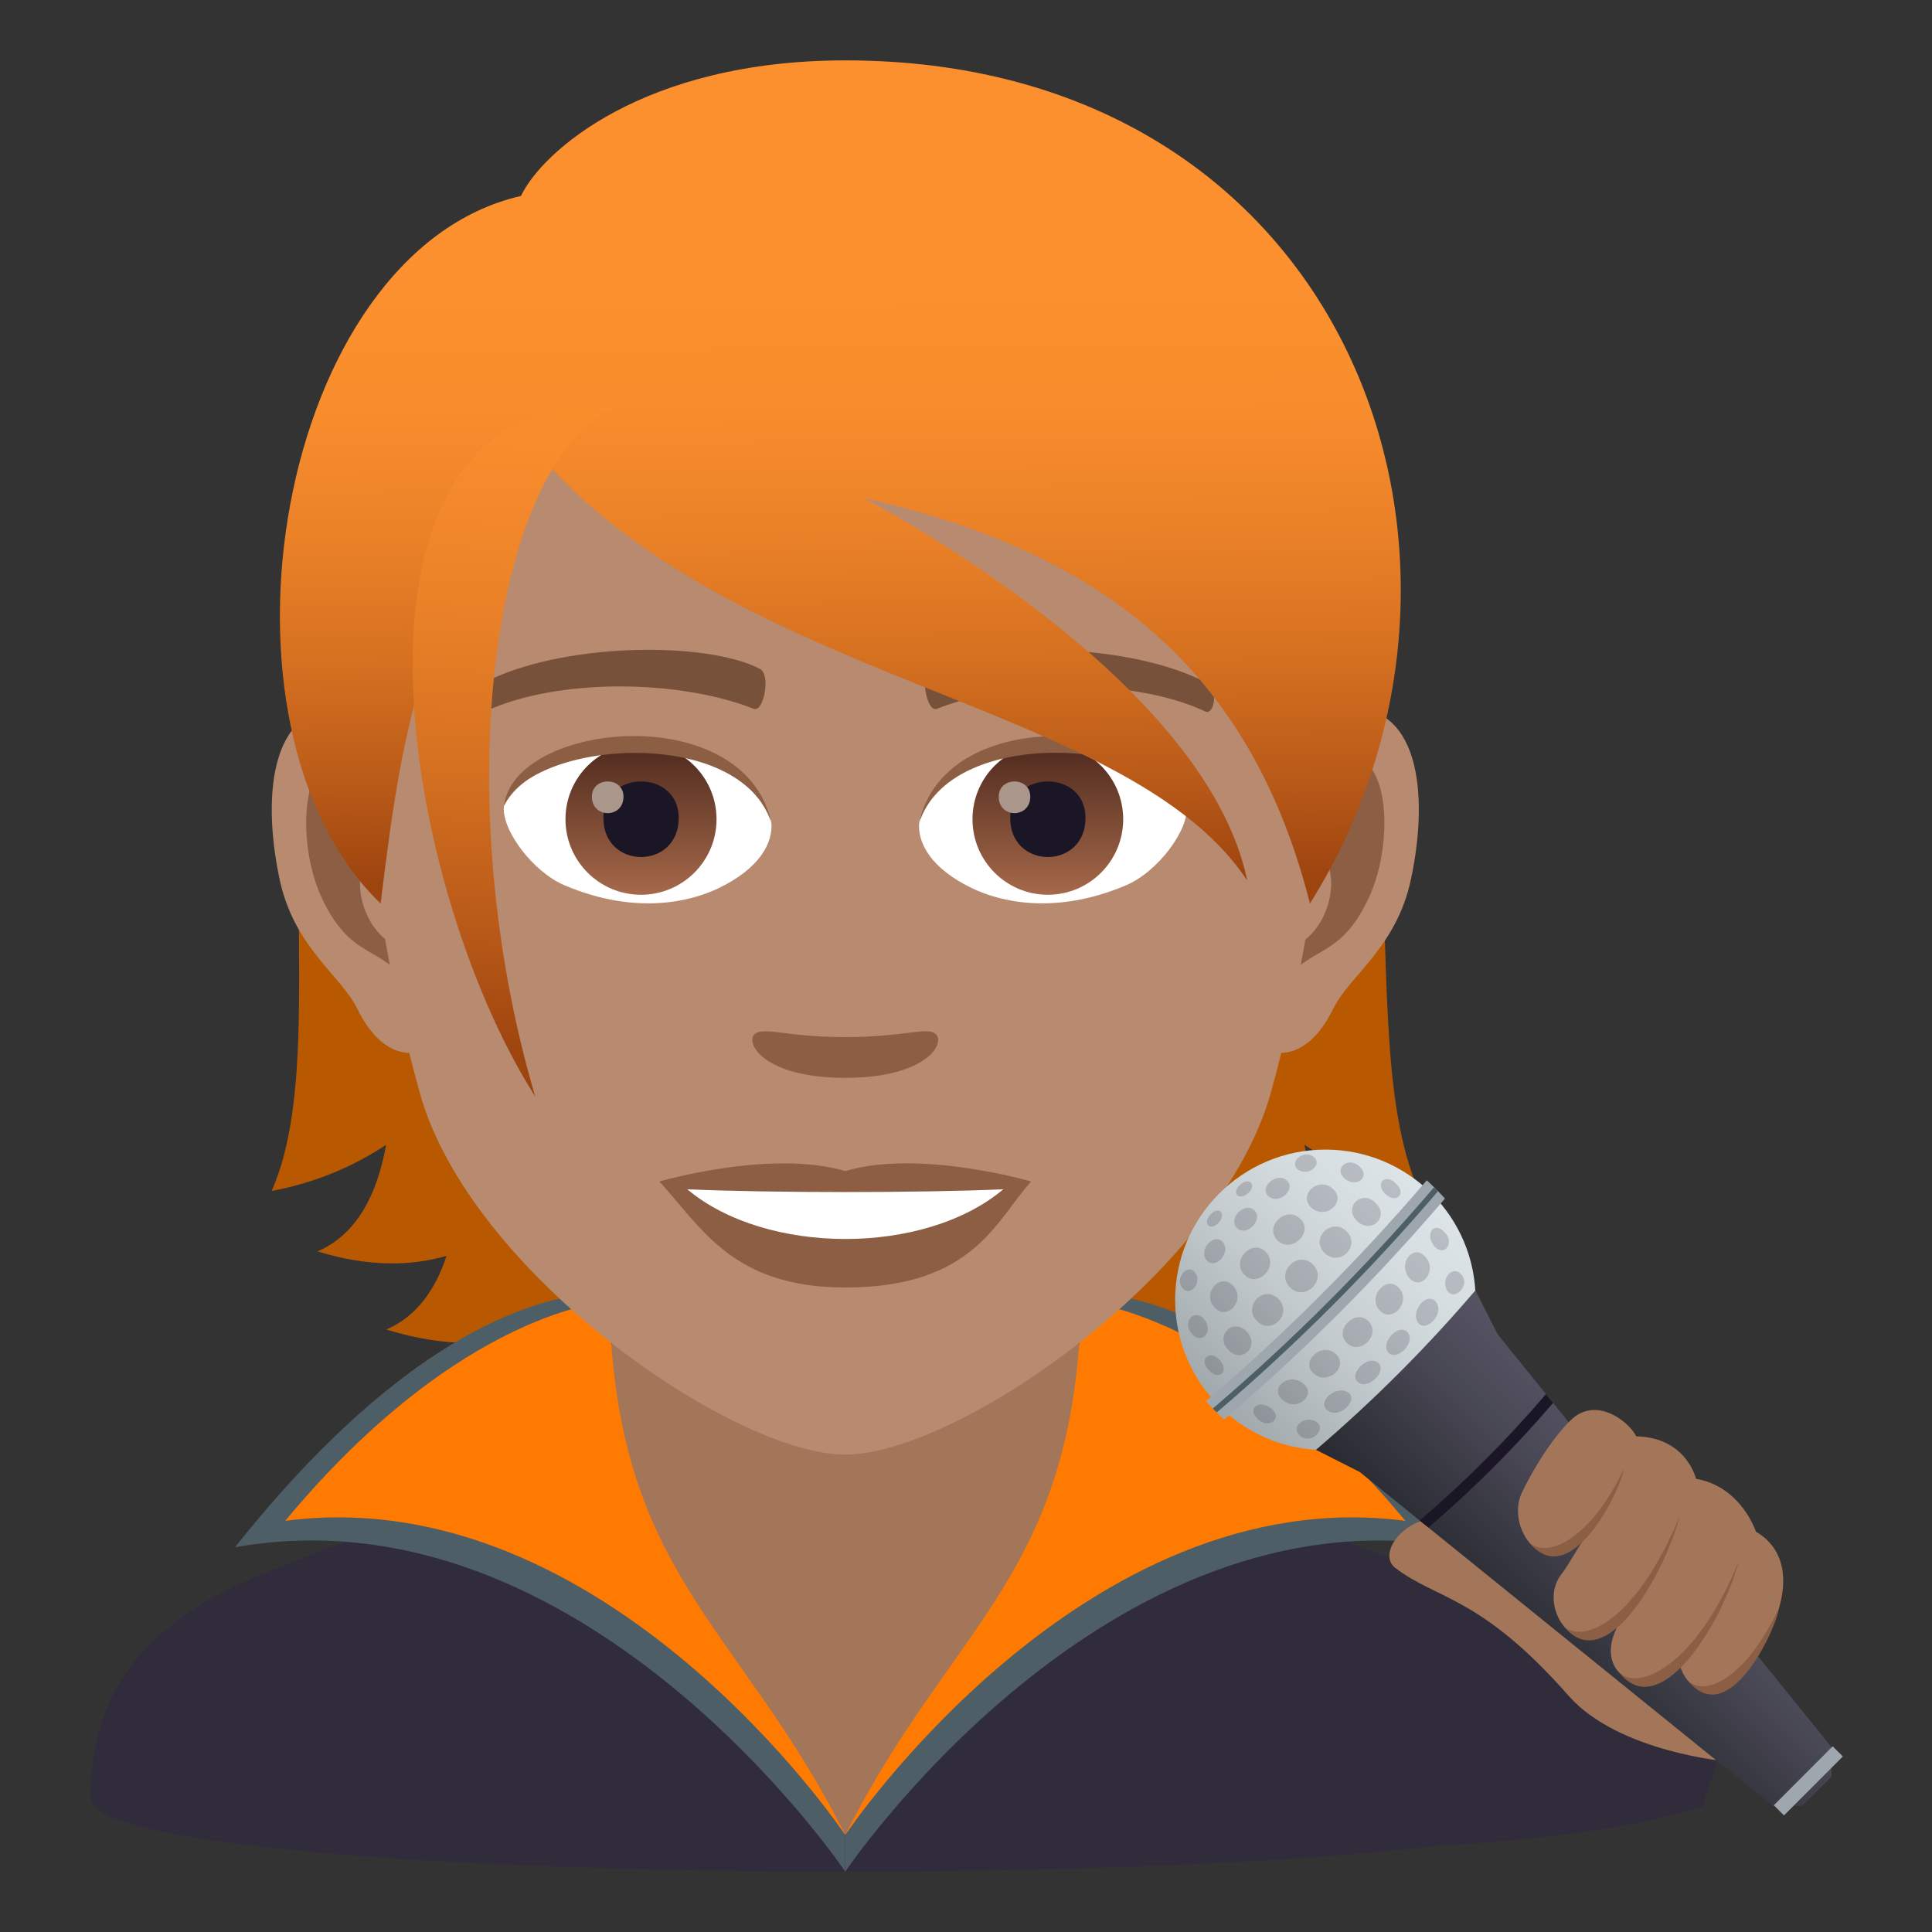 <?xml version="1.0" encoding="utf-8"?>
<!-- Generator: Adobe Illustrator 15.0.0, SVG Export Plug-In . SVG Version: 6.00 Build 0)  -->
<!DOCTYPE svg PUBLIC "-//W3C//DTD SVG 1.1//EN" "http://www.w3.org/Graphics/SVG/1.1/DTD/svg11.dtd">
<svg version="1.1" id="Layer_1" xmlns:x="http://ns.adobe.com/Extensibility/1.0/" xmlns:i="http://ns.adobe.com/AdobeIllustrator/10.0/" xmlns:graph="http://ns.adobe.com/Graphs/1.0/"
	 xmlns="http://www.w3.org/2000/svg" xmlns:xlink="http://www.w3.org/1999/xlink" xmlns:a="http://ns.adobe.com/AdobeSVGViewerExtensions/3.0/"
	 x="0px" y="0px" width="64px" height="64px" viewBox="0 0 64 64" enable-background="new 0 0 64 64" xml:space="preserve">
<rect x="0" y="0" width="64" height="64" fill="#333333" stroke="none"/>
<path fill="#B85800" d="M43.213,37.925c1.082,0.718,2.33,1.253,3.787,1.527c-2.586-5.912,1.314-18.312-6.682-27.42
	C29.049,12.369,27.49,48.9,43.201,44.043c-1-0.436-1.629-1.321-1.996-2.439c1.211,0.348,2.627,0.359,4.275-0.149
	C44.168,40.886,43.5,39.546,43.213,37.925z"/>
<path fill="#B85800" d="M14.922,12.032C6.926,21.141,11.588,33.54,9,39.452c1.457-0.274,2.707-0.81,3.789-1.527
	c-0.289,1.621-0.957,2.961-2.27,3.529c1.648,0.509,3.063,0.497,4.273,0.149c-0.367,1.118-0.992,2.004-1.992,2.439
	C28.51,48.9,26.193,12.369,14.922,12.032z"/>
<path fill="#302C3B" d="M7.432,52.718c2.502-1.289,12.756-4.709,12.756-4.709l15.625-0.029c0,0,10.326,3.441,12.813,4.734
	C52.24,54.587,53,57.144,53,59.56c0,3.254-50,3.254-50,0C3,57.14,3.807,54.583,7.432,52.718z"/>
<path fill="#A3765A" d="M19.663,49.946c0,3.332,8.337,10.838,8.337,10.838s8.338-7.506,8.338-10.838v-8.035H19.663V49.946z"/>
<path fill="#4E5E67" d="M35.227,42.896c2.385,6.086-1.027,9.057-7.227,17.889v1.215c0,0,8.631-12.807,20.215-10.744
	C40.522,41.56,35.227,42.896,35.227,42.896z"/>
<path fill="#4E5E67" d="M20.775,42.896c0,0-5.296-1.336-12.99,8.359C19.37,49.192,28,61.999,28,61.999v-1.215
	C21.801,51.952,18.389,48.981,20.775,42.896z"/>
<path fill="#FF7A00" d="M35.816,43.116C35.615,52.188,31.523,53.782,28,60.784c0,0,7.894-11.803,18.555-10.404
	C40.712,43.351,35.816,43.116,35.816,43.116z"/>
<path fill="#FF7A00" d="M9.447,50.38C20.106,48.981,28,60.784,28,60.784c-3.523-7.002-7.615-8.596-7.816-17.668
	C20.184,43.116,15.29,43.351,9.447,50.38z"/>
<path id="Path_1285_" fill="#B88A6F" d="M44.443,23.479c-2.547,0.31-4.383,8.852-2.783,11.104c0.225,0.316,1.535,0.818,2.508-1.171
	c0.539-1.102,2.094-2.021,2.574-4.294C47.359,26.206,46.977,23.171,44.443,23.479z"/>
<path id="Path_1284_" fill="#B88A6F" d="M11.559,23.479c2.547,0.31,4.385,8.852,2.783,11.104c-0.225,0.316-1.537,0.818-2.508-1.171
	c-0.539-1.102-2.094-2.021-2.574-4.294C8.643,26.206,9.027,23.171,11.559,23.479z"/>
<path id="Path_1283_" fill="#8C5F44" d="M44.373,25.116c-0.664,0.209-1.389,1.225-1.781,2.907c2.322-0.5,1.742,3.376-0.275,3.45
	c0.018,0.389,0.045,0.79,0.092,1.212c0.973-1.415,1.959-0.848,2.938-2.952C46.227,27.836,46.018,24.598,44.373,25.116z"/>
<path id="Path_1282_" fill="#8C5F44" d="M13.41,28.02c-0.395-1.68-1.117-2.696-1.781-2.903c-1.645-0.519-1.855,2.72-0.975,4.617
	c0.979,2.104,1.967,1.537,2.939,2.952c0.049-0.423,0.074-0.824,0.092-1.214C11.688,31.375,11.117,27.549,13.41,28.02z"/>
<path fill="#B88A6F" d="M28,7.055c-11.029,0-16.342,9.001-15.678,20.575c0.137,2.327,0.783,5.684,1.58,8.56
	C15.557,42.166,24.283,48.185,28,48.185s12.443-6.019,14.1-11.995c0.797-2.876,1.441-6.232,1.578-8.56
	C44.342,16.056,39.031,7.055,28,7.055z"/>
<path id="Path_1281_" fill="#78513A" d="M39.982,22.625c-2.521-1.338-7.35-1.403-9.146-0.471c-0.387,0.18-0.131,1.449,0.193,1.328
	c2.504-0.993,6.547-1.016,8.893,0.085C40.234,23.71,40.365,22.812,39.982,22.625z"/>
<path id="Path_1280_" fill="#78513A" d="M16.02,22.625c2.521-1.338,7.346-1.403,9.146-0.471c0.383,0.18,0.131,1.449-0.193,1.328
	c-2.51-0.993-6.547-1.016-8.895,0.085C15.766,23.71,15.637,22.812,16.02,22.625z"/>
<path id="Path_1279_" fill="#8C5F44" d="M30.977,34.237c-0.314-0.221-1.053,0.118-2.977,0.118c-1.92,0-2.66-0.339-2.977-0.118
	c-0.375,0.266,0.225,1.468,2.977,1.468C30.754,35.705,31.355,34.503,30.977,34.237z"/>
<path id="Path_1278_" fill="#8C5F44" d="M28,38.793c-2.48-0.73-6.156,0.346-6.156,0.346c1.4,1.529,2.426,3.511,6.156,3.511
	c4.273,0,5.002-2.25,6.158-3.511C34.158,39.139,30.48,38.059,28,38.793z"/>
<path id="Path_1277_" fill="#FFFFFF" d="M22.768,39.397c2.602,2.187,7.852,2.202,10.467,0
	C30.463,39.518,25.559,39.519,22.768,39.397z"/>
<path id="Path_1276_" fill="#FFFFFF" d="M25.547,27.187c0.094,0.731-0.402,1.601-1.773,2.249c-0.873,0.414-2.684,0.9-5.066-0.106
	c-1.066-0.45-2.107-1.856-2.014-2.633C17.984,24.257,24.338,23.899,25.547,27.187z"/>
<linearGradient id="Oval_1_" gradientUnits="userSpaceOnUse" x1="-425.191" y1="477.753" x2="-425.191" y2="478.515" gradientTransform="matrix(6.57 0 0 -6.57 2814.78 3168.528)">
	<stop  offset="0" style="stop-color:#A6694A"/>
	<stop  offset="1" style="stop-color:#4F2A1E"/>
	<a:midPointStop  offset="0" style="stop-color:#A6694A"/>
	<a:midPointStop  offset="0.5" style="stop-color:#A6694A"/>
	<a:midPointStop  offset="1" style="stop-color:#4F2A1E"/>
</linearGradient>
<circle id="Oval_146_" fill="url(#Oval_1_)" cx="21.234" cy="27.138" r="2.502"/>
<path id="Path_1275_" fill="#1A1626" d="M19.988,27.092c0,1.731,2.496,1.731,2.496,0C22.484,25.484,19.988,25.484,19.988,27.092z"/>
<path id="Path_1274_" fill="#AB968C" d="M19.607,26.391c0,0.727,1.047,0.727,1.047,0C20.654,25.718,19.607,25.718,19.607,26.391z"/>
<path id="Path_1273_" fill="#8C5F44" d="M25.559,27.283c-1.014-3.266-7.924-2.783-8.865-0.587
	C17.041,23.885,24.695,23.142,25.559,27.283z"/>
<path id="Path_1272_" fill="#FFFFFF" d="M30.455,27.187c-0.096,0.731,0.4,1.601,1.773,2.249c0.871,0.414,2.684,0.9,5.064-0.106
	c1.07-0.45,2.109-1.856,2.016-2.633C38.02,24.257,31.662,23.899,30.455,27.187z"/>
<linearGradient id="Oval_2_" gradientUnits="userSpaceOnUse" x1="-425.838" y1="477.753" x2="-425.838" y2="478.515" gradientTransform="matrix(6.57 0 0 -6.57 2832.511 3168.528)">
	<stop  offset="0" style="stop-color:#A6694A"/>
	<stop  offset="1" style="stop-color:#4F2A1E"/>
	<a:midPointStop  offset="0" style="stop-color:#A6694A"/>
	<a:midPointStop  offset="0.5" style="stop-color:#A6694A"/>
	<a:midPointStop  offset="1" style="stop-color:#4F2A1E"/>
</linearGradient>
<ellipse id="Oval_145_" fill="url(#Oval_2_)" cx="34.711" cy="27.138" rx="2.496" ry="2.502"/>
<path id="Path_1271_" fill="#1A1626" d="M33.463,27.092c0,1.731,2.496,1.731,2.496,0C35.959,25.484,33.463,25.484,33.463,27.092z"/>
<path id="Path_1270_" fill="#AB968C" d="M33.084,26.391c0,0.727,1.045,0.727,1.045,0C34.129,25.718,33.084,25.718,33.084,26.391z"/>
<path id="Path_1269_" fill="#8C5F44" d="M30.443,27.283c1.012-3.264,7.92-2.797,8.865-0.587
	C38.959,23.885,31.307,23.142,30.443,27.283z"/>
<linearGradient id="SVGID_1_" gradientUnits="userSpaceOnUse" x1="27.922" y1="29.141" x2="27.662" y2="1.07">
	<stop  offset="0" style="stop-color:#9E440F"/>
	<stop  offset="0.111" style="stop-color:#B85918"/>
	<stop  offset="0.264" style="stop-color:#D67121"/>
	<stop  offset="0.414" style="stop-color:#EB8228"/>
	<stop  offset="0.561" style="stop-color:#F88D2D"/>
	<stop  offset="0.7" style="stop-color:#FC902E"/>
	<a:midPointStop  offset="0" style="stop-color:#9E440F"/>
	<a:midPointStop  offset="0.304" style="stop-color:#9E440F"/>
	<a:midPointStop  offset="0.7" style="stop-color:#FC902E"/>
</linearGradient>
<path fill="url(#SVGID_1_)" d="M28.002,2c-6.711,0-10.064,3.047-10.744,4.491C9.145,8.351,6.535,24.076,12.609,29.93
	c0.754-6.235,1.48-10.242,5.617-14.462c6.695,7.244,19.234,7.865,23.09,13.701c-1.414-6.863-12.752-12.69-12.752-12.69
	c7.395,1.674,12.746,5.229,14.83,13.451C50.604,18.425,44.615,2,28.002,2z"/>
<linearGradient id="SVGID_2_" gradientUnits="userSpaceOnUse" x1="16.179" y1="34.869" x2="18.061" y2="-1.161">
	<stop  offset="0" style="stop-color:#9E440F"/>
	<stop  offset="0.111" style="stop-color:#B85918"/>
	<stop  offset="0.264" style="stop-color:#D67121"/>
	<stop  offset="0.414" style="stop-color:#EB8228"/>
	<stop  offset="0.561" style="stop-color:#F88D2D"/>
	<stop  offset="0.7" style="stop-color:#FC902E"/>
	<a:midPointStop  offset="0" style="stop-color:#9E440F"/>
	<a:midPointStop  offset="0.304" style="stop-color:#9E440F"/>
	<a:midPointStop  offset="0.7" style="stop-color:#FC902E"/>
</linearGradient>
<path fill="url(#SVGID_2_)" d="M17.729,36.322c-2.898-9.823-1.502-21.068,2.777-22.949C10.533,12.825,13.178,29.172,17.729,36.322z"
	/>
<path fill="#302C3B" d="M56.429,59.822c-3,1.061-8.905,1.332-8.905,1.332s2.093-5.322,3.626-5.264
	C59.052,56.189,56.639,58.336,56.429,59.822z"/>
<path fill="#A3765A" d="M46.224,51.941c-0.84-0.645,1.16-2.572,2.362-1.055c0.484,0.615,8.689,7.473,8.689,7.473
	s-3.662-0.305-5.316-2.188C49.046,52.859,47.598,52.996,46.224,51.941z"/>
<linearGradient id="SVGID_3_" gradientUnits="userSpaceOnUse" x1="-273.955" y1="-155.695" x2="-246.955" y2="-155.695" gradientTransform="matrix(0.261 -0.261 0.261 0.261 152.396 15.748)">
	<stop  offset="0" style="stop-color:#A0A8AB"/>
	<stop  offset="0.024" style="stop-color:#A2AAAD"/>
	<stop  offset="0.429" style="stop-color:#C2CACD"/>
	<stop  offset="0.768" style="stop-color:#D6DDE1"/>
	<stop  offset="1" style="stop-color:#DDE4E8"/>
	<a:midPointStop  offset="0" style="stop-color:#A0A8AB"/>
	<a:midPointStop  offset="0.376" style="stop-color:#A0A8AB"/>
	<a:midPointStop  offset="1" style="stop-color:#DDE4E8"/>
</linearGradient>
<circle fill="url(#SVGID_3_)" cx="43.905" cy="43.059" r="4.977"/>
<path fill="#9EA7AD" d="M47.263,39.1c-2.244,2.627-4.691,5.074-7.318,7.318c0.092,0.107,0.496,0.512,0.605,0.604
	c2.627-2.244,5.072-4.691,7.316-7.318C47.776,39.596,47.372,39.189,47.263,39.1z"/>
<path fill="#4E5E67" d="M47.499,39.336c-2.244,2.627-4.689,5.074-7.318,7.318c0.014,0.029,0.1,0.117,0.131,0.131
	c2.629-2.244,5.074-4.691,7.318-7.318C47.618,39.436,47.53,39.348,47.499,39.336z"/>
<linearGradient id="SVGID_4_" gradientUnits="userSpaceOnUse" x1="70.715" y1="-56.958" x2="78.184" y2="-56.958" gradientTransform="matrix(0.707 -0.707 0.707 0.707 40.841 145.28)">
	<stop  offset="0" style="stop-color:#282930"/>
	<stop  offset="0.649" style="stop-color:#494855"/>
	<stop  offset="1" style="stop-color:#565463"/>
	<a:midPointStop  offset="0" style="stop-color:#282930"/>
	<a:midPointStop  offset="0.436" style="stop-color:#282930"/>
	<a:midPointStop  offset="1" style="stop-color:#565463"/>
</linearGradient>
<path fill="url(#SVGID_4_)" d="M48.874,42.746c-1.619,1.896-3.385,3.662-5.281,5.281c0.479,0.244,0.957,0.484,1.436,0.727
	l0.002-0.002l13.688,11.07h0.984l0.967-0.967l-0.002-0.982l-11.07-13.688c0.002-0.002,0.002-0.002,0.004-0.004
	C49.358,43.703,49.116,43.227,48.874,42.746z"/>
<path fill="#1A1626" d="M51.212,46.182c-1.283,1.502-2.682,2.902-4.184,4.186c0.096,0.078,0.193,0.156,0.289,0.234
	c1.482-1.268,2.863-2.648,4.131-4.129C51.37,46.375,51.292,46.277,51.212,46.182z"/>
<rect x="58.478" y="58.773" transform="matrix(0.707 -0.708 0.708 0.707 -24.195 59.651)" fill="#9EA7AD" width="2.758" height="0.476"/>
<path opacity="0.2" fill="#302C3B" d="M43.61,47.102c0.346,0.225-0.174,0.768-0.533,0.471C42.706,47.27,43.247,46.857,43.61,47.102z
	"/>
<path opacity="0.2" fill="#302C3B" d="M44.659,46.131c0.348,0.232-0.256,0.865-0.656,0.611
	C43.571,46.455,44.272,45.854,44.659,46.131z"/>
<path opacity="0.2" fill="#302C3B" d="M45.663,45.156c0.277,0.27-0.322,0.881-0.66,0.645C44.626,45.518,45.337,44.84,45.663,45.156z
	"/>
<path opacity="0.2" fill="#302C3B" d="M46.647,44.158c0.236,0.336-0.375,0.938-0.645,0.658
	C45.685,44.492,46.362,43.779,46.647,44.158z"/>
<path opacity="0.2" fill="#302C3B" d="M47.589,43.156c0.254,0.402-0.379,1.004-0.613,0.658
	C46.698,43.428,47.302,42.727,47.589,43.156z"/>
<path opacity="0.2" fill="#302C3B" d="M48.419,42.23c0.297,0.361-0.246,0.879-0.473,0.533C47.702,42.4,48.116,41.861,48.419,42.23z"
	/>
<path opacity="0.2" fill="#302C3B" d="M42.128,46.668c0.379,0.336-0.131,0.697-0.475,0.326
	C41.29,46.648,41.729,46.344,42.128,46.668z"/>
<path opacity="0.2" fill="#302C3B" d="M47.841,40.807c0.373,0.346,0.01,0.854-0.328,0.475C47.19,40.883,47.493,40.443,47.841,40.807
	z"/>
<path opacity="0.2" fill="#302C3B" d="M43.171,45.832c0.463,0.387-0.213,0.947-0.672,0.553
	C42.015,45.996,42.679,45.439,43.171,45.832z"/>
<path opacity="0.2" fill="#302C3B" d="M44.253,44.855c0.439,0.404-0.258,1.047-0.721,0.66
	C43.044,45.115,43.784,44.428,44.253,44.855z"/>
<path opacity="0.2" fill="#302C3B" d="M45.343,43.779c0.408,0.438-0.279,1.125-0.719,0.719
	C44.163,44.064,44.909,43.316,45.343,43.779z"/>
<path opacity="0.2" fill="#302C3B" d="M46.362,42.686c0.385,0.463-0.256,1.162-0.662,0.721
	C45.274,42.938,45.962,42.197,46.362,42.686z"/>
<path opacity="0.2" fill="#302C3B" d="M47.231,41.652c0.395,0.459-0.168,1.137-0.555,0.674
	C46.284,41.834,46.841,41.17,47.231,41.652z"/>
<path opacity="0.2" fill="#302C3B" d="M40.396,45.037c0.352,0.385-0.018,0.715-0.338,0.363
	C39.706,45.078,40.019,44.68,40.396,45.037z"/>
<path opacity="0.2" fill="#302C3B" d="M46.245,39.213c0.352,0.32,0.023,0.688-0.361,0.336
	C45.526,39.172,45.925,38.857,46.245,39.213z"/>
<path opacity="0.2" fill="#302C3B" d="M41.294,44.105c0.463,0.492-0.166,1.082-0.598,0.617
	C40.241,44.281,40.812,43.635,41.294,44.105z"/>
<path opacity="0.2" fill="#302C3B" d="M42.351,43.029c0.488,0.504-0.246,1.219-0.715,0.727
	C41.155,43.277,41.856,42.539,42.351,43.029z"/>
<path opacity="0.2" fill="#302C3B" d="M43.491,41.887c0.498,0.496-0.264,1.258-0.758,0.76C42.241,42.15,42.995,41.395,43.491,41.887
	z"/>
<path opacity="0.2" fill="#302C3B" d="M44.603,40.789c0.49,0.471-0.223,1.205-0.727,0.715C43.386,41.01,44.124,40.311,44.603,40.789
	z"/>
<path opacity="0.2" fill="#302C3B" d="M45.569,39.85c0.465,0.432-0.123,1.061-0.617,0.598C44.479,39.967,45.128,39.395,45.569,39.85
	z"/>
<path opacity="0.2" fill="#302C3B" d="M39.884,43.693c0.336,0.4-0.068,0.871-0.395,0.496C39.142,43.836,39.538,43.314,39.884,43.693
	z"/>
<path opacity="0.2" fill="#302C3B" d="M40.853,42.598c0.432,0.49-0.221,1.184-0.631,0.701
	C39.808,42.838,40.421,42.131,40.853,42.598z"/>
<path opacity="0.2" fill="#302C3B" d="M41.931,41.471c0.465,0.471-0.279,1.23-0.721,0.744C40.78,41.748,41.478,41.02,41.931,41.471z
	"/>
<path opacity="0.2" fill="#302C3B" d="M43.062,40.363c0.484,0.441-0.275,1.186-0.746,0.723
	C41.864,40.633,42.593,39.934,43.062,40.363z"/>
<path opacity="0.2" fill="#302C3B" d="M44.146,39.375c0.484,0.41-0.213,1.064-0.703,0.631
	C42.978,39.576,43.683,38.961,44.146,39.375z"/>
<path opacity="0.2" fill="#302C3B" d="M45.036,38.643c0.373,0.328-0.096,0.732-0.496,0.396
	C44.159,38.691,44.681,38.297,45.036,38.643z"/>
<path opacity="0.2" fill="#302C3B" d="M39.589,42.152c0.25,0.334-0.174,0.844-0.428,0.506
	C38.909,42.336,39.349,41.836,39.589,42.152z"/>
<path opacity="0.2" fill="#302C3B" d="M40.505,41.146c0.299,0.344-0.262,0.953-0.545,0.588
	C39.694,41.389,40.224,40.826,40.505,41.146z"/>
<path opacity="0.2" fill="#302C3B" d="M41.544,40.088c0.336,0.309-0.271,0.916-0.58,0.582
	C40.677,40.357,41.231,39.803,41.544,40.088z"/>
<path opacity="0.2" fill="#302C3B" d="M42.608,39.088c0.367,0.283-0.242,0.84-0.586,0.543C41.7,39.352,42.263,38.824,42.608,39.088z
	"/>
<path opacity="0.2" fill="#302C3B" d="M43.505,38.314c0.338,0.256-0.174,0.678-0.508,0.43
	C42.683,38.504,43.181,38.064,43.505,38.314z"/>
<path opacity="0.2" fill="#302C3B" d="M40.438,40.143c0.182,0.197-0.26,0.654-0.426,0.432
	C39.868,40.371,40.278,39.967,40.438,40.143z"/>
<path opacity="0.2" fill="#302C3B" d="M41.421,39.166c0.223,0.166-0.234,0.607-0.434,0.426
	C40.812,39.432,41.216,39.021,41.421,39.166z"/>
<path fill="#A3765A" d="M54.204,47.58c1.666,0.037,1.979,1.408,1.979,1.408c1.501,0.256,1.984,1.75,1.984,1.75
	c2.818,1.641-1.775,7.424-2.561,4.283c-1.316,1.447-3.012,0.301-1.868-1.408c-1.445,1.742-2.852-0.369-2.027-1.447
	c0.31-0.404,0.544-0.912,0.905-1.373c-1.494,1.746-2.736-0.219-2.206-1.338c0.591-1.238,1.438-2.346,1.856-2.594
	C53.095,46.371,54.011,47.178,54.204,47.58z"/>
<path fill="#8C5F44" d="M50.645,51.074c1.356,1.738,3.051-1.715,3.141-2.404C52.706,50.963,51.235,51.684,50.645,51.074z"/>
<path fill="#8C5F44" d="M55.896,55.648c1.356,1.738,2.946-1.688,3.034-2.377C57.853,55.564,56.486,56.258,55.896,55.648z"/>
<path fill="#8C5F44" d="M51.797,53.857c1.356,1.738,3.319-1.635,3.85-3.645C54.177,53.783,52.387,54.467,51.797,53.857z"/>
<path fill="#8C5F44" d="M53.634,55.398c1.355,1.736,3.43-1.652,3.961-3.664C56.124,55.305,54.224,56.006,53.634,55.398z"/>
</svg>
